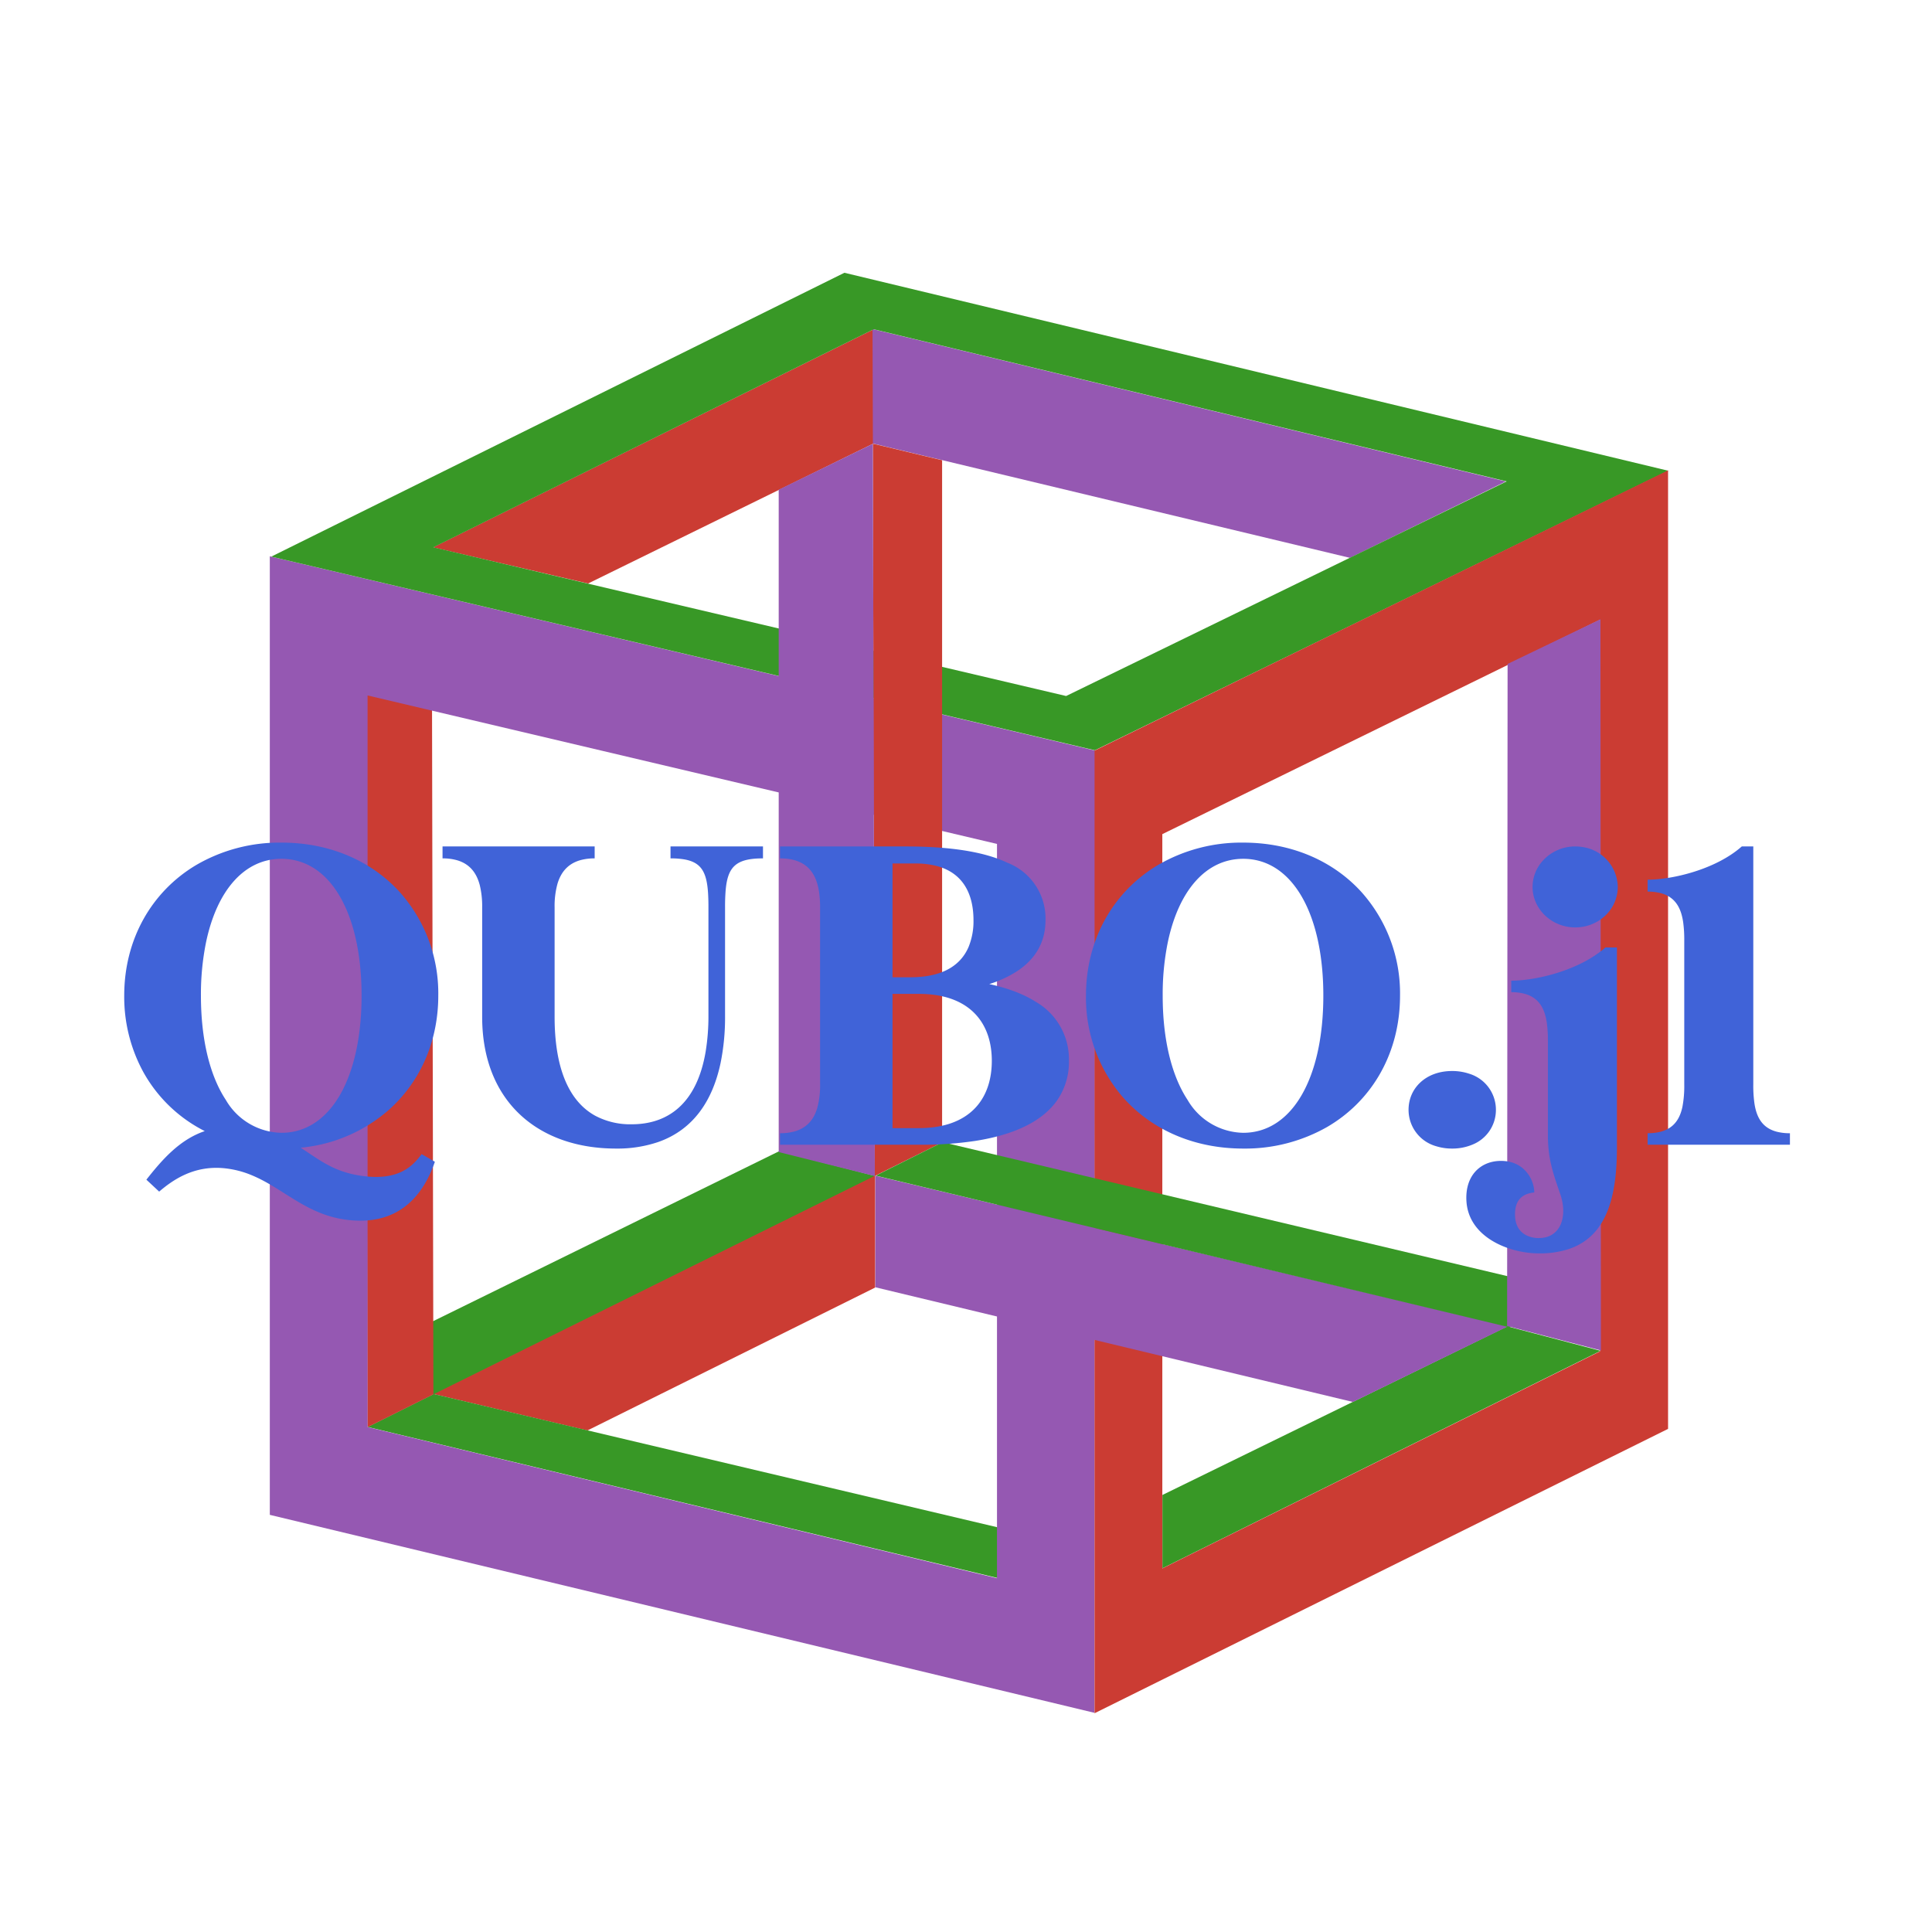 <svg width="1000" height="1000" viewBox="0 0 1000 1000" xmlns="http://www.w3.org/2000/svg" id="image">
    <style>
        .red{
        fill: #cb3c33;
        }

        .green{
        fill: #389826;
        }

        .violet{
        fill: #9558b2;
        }

        .blue{
        fill: #4063d8;
        }

        .face{
            fill-opacity:1;
            fill-rule:evenodd;
            stroke:#000;
            stroke-width:0.2vw;
            stroke-linecap:butt;
            stroke-linejoin:miter;
            stroke-opacity:1;
        }

        .title{
            stroke-linecap: round;
            fill-rule: evenodd;
            font-size: 9pt;
            font-size: 180px;
            text-anchor: middle;
            fill: #4063d8;
            stroke: #000;
            stroke-width: 0.25vw;
        }

        .shadow{
            fill: #000;
            stroke: #000;
        }

        .mask{
            stroke-width: 0.25vw;
            stroke: #000;
        }
    </style>

    <defs>
        <path id="title-Q" d="M 6.242 94.924 L 9.842 98.284 C 13.997 94.722 19.68 91.043 27.703 91.662 A 23.781 23.781 0 0 1 27.962 91.684 A 26.877 26.877 0 0 1 35.929 93.68 C 45.389 97.595 52.02 105.665 64.695 106.41 A 31.869 31.869 0 0 0 65.402 106.444 A 27.789 27.789 0 0 0 66.535 106.467 C 76.248 106.467 82.451 101.207 86.1 93.33 A 36.668 36.668 0 0 0 87.482 89.884 L 83.762 87.724 A 41.612 41.612 0 0 1 82.862 88.862 C 80.656 91.525 76.761 95.005 67.802 93.964 A 30.418 30.418 0 0 1 63.083 93.075 C 57.429 91.522 53.9 88.608 49.682 85.924 A 43.8 43.8 0 0 0 74.588 75.208 C 82.806 67.856 87.867 57.327 88.396 45.203 A 48.625 48.625 0 0 0 88.442 43.084 A 42.803 42.803 0 0 0 77.506 13.845 C 69.654 5.253 58.052 0.004 44.282 0.004 A 46.603 46.603 0 0 0 20.273 6.314 C 7.745 13.768 0.002 27.186 0.002 43.084 A 44.148 44.148 0 0 0 5.406 64.661 A 40.751 40.751 0 0 0 22.682 81.244 C 15.602 83.644 10.682 89.284 6.242 94.924 Z M 66.842 43.084 A 87.587 87.587 0 0 0 66.766 39.404 C 65.874 18.211 57.227 4.564 44.282 4.564 C 33.801 4.564 26.068 13.508 23.024 28.161 A 73.678 73.678 0 0 0 21.602 43.084 C 21.602 55.561 24.161 65.718 28.623 72.481 A 18.502 18.502 0 0 0 44.282 81.724 C 57.962 81.724 66.842 66.484 66.842 43.084 Z" vector-effect="non-scaling-stroke"/>
        <path id="title-U" d="M 164.522 18.244 L 164.522 48.604 A 61.745 61.745 0 0 1 163.743 58.824 C 161.229 73.758 152.906 79.324 142.922 79.324 A 20.945 20.945 0 0 1 132.546 76.867 C 124.876 72.581 121.202 62.859 121.202 49.084 L 121.202 18.244 A 23.458 23.458 0 0 1 122.024 11.547 C 122.988 8.357 124.928 5.931 128.495 4.937 A 14.833 14.833 0 0 1 132.482 4.444 L 132.482 1.084 L 89.642 1.084 L 89.642 4.444 A 14.492 14.492 0 0 1 93.822 4.995 C 97.395 6.07 99.251 8.634 100.126 11.97 A 25.05 25.05 0 0 1 100.802 18.244 L 100.802 49.084 C 100.802 72.964 116.642 86.164 138.482 86.164 A 35.686 35.686 0 0 0 150.418 84.305 C 160.457 80.76 165.742 72.452 167.94 62.077 A 64.235 64.235 0 0 0 169.202 48.844 L 169.202 18.244 A 57.943 57.943 0 0 1 169.354 13.606 C 169.88 7.164 171.987 4.675 178.852 4.459 A 32.784 32.784 0 0 1 179.882 4.444 L 179.882 1.084 L 153.842 1.084 L 153.842 4.444 A 22.664 22.664 0 0 1 157.748 4.732 C 162.506 5.574 164.025 8.342 164.41 14.148 A 62.744 62.744 0 0 1 164.522 18.244 Z" vector-effect="non-scaling-stroke"/>
        <path id="title-B" d="M 219.962 1.084 L 184.682 1.084 L 184.682 4.444 C 192.171 4.444 194.93 8.543 195.707 14.122 A 30.074 30.074 0 0 1 195.962 18.244 L 195.962 68.044 A 23.948 23.948 0 0 1 195.164 74.74 C 194.231 77.898 192.342 80.306 188.821 81.319 A 14.957 14.957 0 0 1 184.682 81.844 L 184.682 85.084 L 224.282 85.084 A 100.187 100.187 0 0 0 239.688 84.002 C 250.618 82.289 258.611 78.515 262.776 72.5 A 18.955 18.955 0 0 0 266.042 61.444 A 18.651 18.651 0 0 0 256.809 44.9 C 254.355 43.331 251.437 42.035 248.082 41.006 A 54.915 54.915 0 0 0 243.602 39.844 A 31.989 31.989 0 0 0 251.413 36.236 C 256.344 32.993 259.279 28.442 259.435 22.36 A 20.045 20.045 0 0 0 259.442 21.844 A 16.838 16.838 0 0 0 248.698 5.664 C 243.228 3.076 235.723 1.646 226.304 1.22 A 140.78 140.78 0 0 0 219.962 1.084 Z M 223.802 80.404 L 216.362 80.404 L 216.362 42.604 L 223.802 42.604 C 237.076 42.604 243.592 49.683 244.264 59.684 A 26.269 26.269 0 0 1 244.322 61.444 C 244.322 72.484 237.842 80.404 223.802 80.404 Z M 221.402 37.924 L 216.362 37.924 L 216.362 5.884 L 222.842 5.884 A 23.456 23.456 0 0 1 228.648 6.548 C 236.29 8.5 238.982 14.502 239.153 21.154 A 26.864 26.864 0 0 1 239.162 21.844 A 19.038 19.038 0 0 1 237.771 29.411 C 235.65 34.326 231.042 37.386 223.515 37.859 A 33.666 33.666 0 0 1 221.402 37.924 Z" vector-effect="non-scaling-stroke"/>
        <path id="title-O" d="M 315.122 0.004 A 46.603 46.603 0 0 0 291.113 6.314 C 278.585 13.768 270.842 27.186 270.842 43.084 A 42.828 42.828 0 0 0 281.146 71.605 C 289.033 80.637 300.947 86.164 315.122 86.164 A 46.66 46.66 0 0 0 338.7 80.115 C 350.929 73.024 358.661 60.273 359.246 44.963 A 49.196 49.196 0 0 0 359.282 43.084 A 42.803 42.803 0 0 0 348.346 13.845 C 340.494 5.253 328.892 0.004 315.122 0.004 Z M 299.463 72.481 A 18.502 18.502 0 0 0 315.122 81.724 C 328.802 81.724 337.682 66.484 337.682 43.084 A 87.587 87.587 0 0 0 337.606 39.404 C 336.714 18.211 328.067 4.564 315.122 4.564 C 304.641 4.564 296.908 13.508 293.864 28.161 A 73.678 73.678 0 0 0 292.442 43.084 C 292.442 55.561 295.001 65.718 299.463 72.481 Z" vector-effect="non-scaling-stroke"/>
        <path id="title-x" d="M 373.922 64.324 C 366.602 64.324 361.682 69.124 361.682 75.244 A 10.641 10.641 0 0 0 369.489 85.511 A 14.754 14.754 0 0 0 373.922 86.164 A 14.578 14.578 0 0 0 379.616 85.073 A 10.502 10.502 0 0 0 386.282 75.244 A 10.595 10.595 0 0 0 378.707 65.07 A 14.994 14.994 0 0 0 373.922 64.324 Z" vector-effect="non-scaling-stroke"/>
        <path id="title-j" d="M 400.922 55.924 L 400.922 82.444 C 400.922 88.912 402.367 93.045 404.08 98.054 A 599.38 599.38 0 0 1 404.282 98.644 A 16.477 16.477 0 0 1 405.024 101.376 C 405.998 106.84 403.664 111.364 398.402 111.364 A 7.754 7.754 0 0 1 394.708 110.515 C 392.991 109.588 391.83 107.89 391.682 105.364 A 12.949 12.949 0 0 1 391.663 104.832 C 391.615 101.516 392.944 99.577 395.463 98.828 A 8.591 8.591 0 0 1 397.082 98.524 C 397.082 95.044 394.442 89.884 388.202 89.644 A 12.299 12.299 0 0 0 387.72 89.634 C 381.882 89.634 377.484 93.86 377.99 101.12 A 17.1 17.1 0 0 0 378.002 101.284 C 378.791 110.754 388.901 115.14 396.888 115.636 A 24.444 24.444 0 0 0 398.402 115.684 A 26.174 26.174 0 0 0 406.979 114.397 C 417.51 110.758 420.362 99.746 420.362 85.804 L 420.362 29.524 L 417.122 29.524 C 409.802 36.004 397.562 38.884 390.602 38.884 L 390.602 42.124 A 14.121 14.121 0 0 1 394.481 42.606 C 398.451 43.74 400.029 46.781 400.611 50.705 A 36.072 36.072 0 0 1 400.922 55.924 Z M 408.602 23.884 A 12.289 12.289 0 0 0 416.654 20.949 A 11.151 11.151 0 0 0 420.602 12.484 A 11.571 11.571 0 0 0 410.601 1.239 A 12.843 12.843 0 0 0 408.602 1.084 A 12.25 12.25 0 0 0 399.49 5.098 A 11.017 11.017 0 0 0 396.602 12.484 C 396.602 18.724 402.002 23.884 408.602 23.884 Z" vector-effect="non-scaling-stroke"/>
        <path id="title-l" d="M 458.762 68.044 L 458.762 1.084 L 455.522 1.084 C 448.202 7.564 435.962 10.444 429.002 10.444 L 429.002 13.804 A 14.121 14.121 0 0 1 432.881 14.286 C 436.851 15.42 438.429 18.461 439.011 22.385 A 36.072 36.072 0 0 1 439.322 27.604 L 439.322 68.044 A 31.102 31.102 0 0 1 438.798 74.447 C 437.888 78.675 435.515 81.633 429.648 81.833 A 18.96 18.96 0 0 1 429.002 81.844 L 429.002 85.084 L 469.082 85.084 L 469.082 81.844 A 14.493 14.493 0 0 1 465.241 81.384 C 461.267 80.291 459.687 77.339 459.093 73.509 A 36.287 36.287 0 0 1 458.762 68.044 Z" vector-effect="non-scaling-stroke"/>

        <mask id="textmask">
            <rect width="100%" height="100%" fill="#fff"></rect>

            <path d="M 41,114.375 L 41,384.312 L 273.219,440.062 L 273.43,169.082 L 41,114.375 z M 68.531,153.562 L 245.781,195.375 L 245.781,402.156 L 68.531,359.594 L 68.531,153.562 z " class="mask" />
            <path d="M 434.761,90.165 L 434.761,360.102 L 273.257,440.179 L 273.257,169.093 L 434.761,90.165 z M 415.613,132.236 L 292.339,192.617 L 292.339,399.398 L 415.613,338.268 L 415.613,132.236 z " class="mask" />
        </mask>
    </defs>

    <g
        transform="matrix(1.838,0,0,1.838,-64.365,-50.943) translate(70.0, 70.0)"
        id="cube">
        <path d="M 415.765,338.125 L 292.367,399.36 L 292.367,378.717 L 389.505,331.226 L 415.765,338.125 z " class="green face" />
        <path d="M 86.952,350.259 L 211.482,288.563 L 211.482,320.3 L 130.434,360.554" class="red face" />
        <path d="M 247.442,388.177 L 87.14,350.282 L 68.542,359.564 L 247.143,402.375" class="green face" />
        <path d="M 86.658,329.936 L 184.367,281.939 L 211.348,288.846 L 86.885,350.465" class="green face"/>
        <path d="M 68.485,359.645 L 87.068,350.377 L 86.685,157.412 L 68.153,153.227" class="red face" />
        <path d="M 41,114.375 L 41,384.312 L 273.219,440.062 L 273.43,169.082 L 41,114.375 z M 68.531,153.562 L 245.781,195.375 L 245.781,402.156 L 68.531,359.594 L 68.531,153.562 z " class="violet face" />
        <path d="M 86.944,111.857 L 210.942,50.494 L 210.942,82.634 L 130.623,122.041 L 130.623,122.041" class="red face" />
        <path d="M 389.072,93.296 L 210.73,50.389 L 210.836,82.622 L 345.186,114.816" class="violet face" />
        <path d="M 202.812,34.531 L 41.406,114.469 L 273.344,169 L 434.812,90.281 L 202.812,34.531 z M 211.062,50.438 L 389.312,93.281 L 265.25,153.719 L 87.062,111.844 L 211.062,50.438 z " class="green face" />
        <path d="M 210.83,82.657 L 230.324,87.326 L 230.324,279.449 L 210.83,289.146 L 211.311,289.098" class="red face" />
        <path d="M 184.31,282.15 L 184.31,95.621 L 210.819,82.697 L 211.375,288.911" class="violet face" />
        <path d="M 434.761,90.165 L 434.761,360.102 L 273.257,440.179 L 273.257,169.093 L 434.761,90.165 z M 415.613,132.236 L 292.339,192.617 L 292.339,399.398 L 415.613,338.268 L 415.613,132.236 z " class="red face" />
        <path d="M 211.523,288.798 L 211.523,320.227 L 346.014,352.525 L 389.688,331.218" class="violet face" />
        <path d="M 390.532,317.331 L 230.463,279.369 L 211.632,288.785 L 390.233,331.53" class="green face" />
        <path d="M 415.724,132.109 L 389.569,144.69 L 389.436,331.14 L 415.857,338.012" class="violet face" />
        <use x="0" y="195" class="title face" href="#title-Q" />
        <use x="0" y="195" class="title face" href="#title-U" />
        <use x="0" y="195" class="title face" href="#title-x" />
        <use x="0" y="195" class="title face" href="#title-j" />
        <use x="0" y="195" class="title face" href="#title-l" />
        
        <g mask="url(#textmask)">
            <use x="0" y="195" class="title face" href="#title-B" />
            <use x="0" y="195" class="title face" href="#title-O" />
        </g>
    </g>
</svg>
